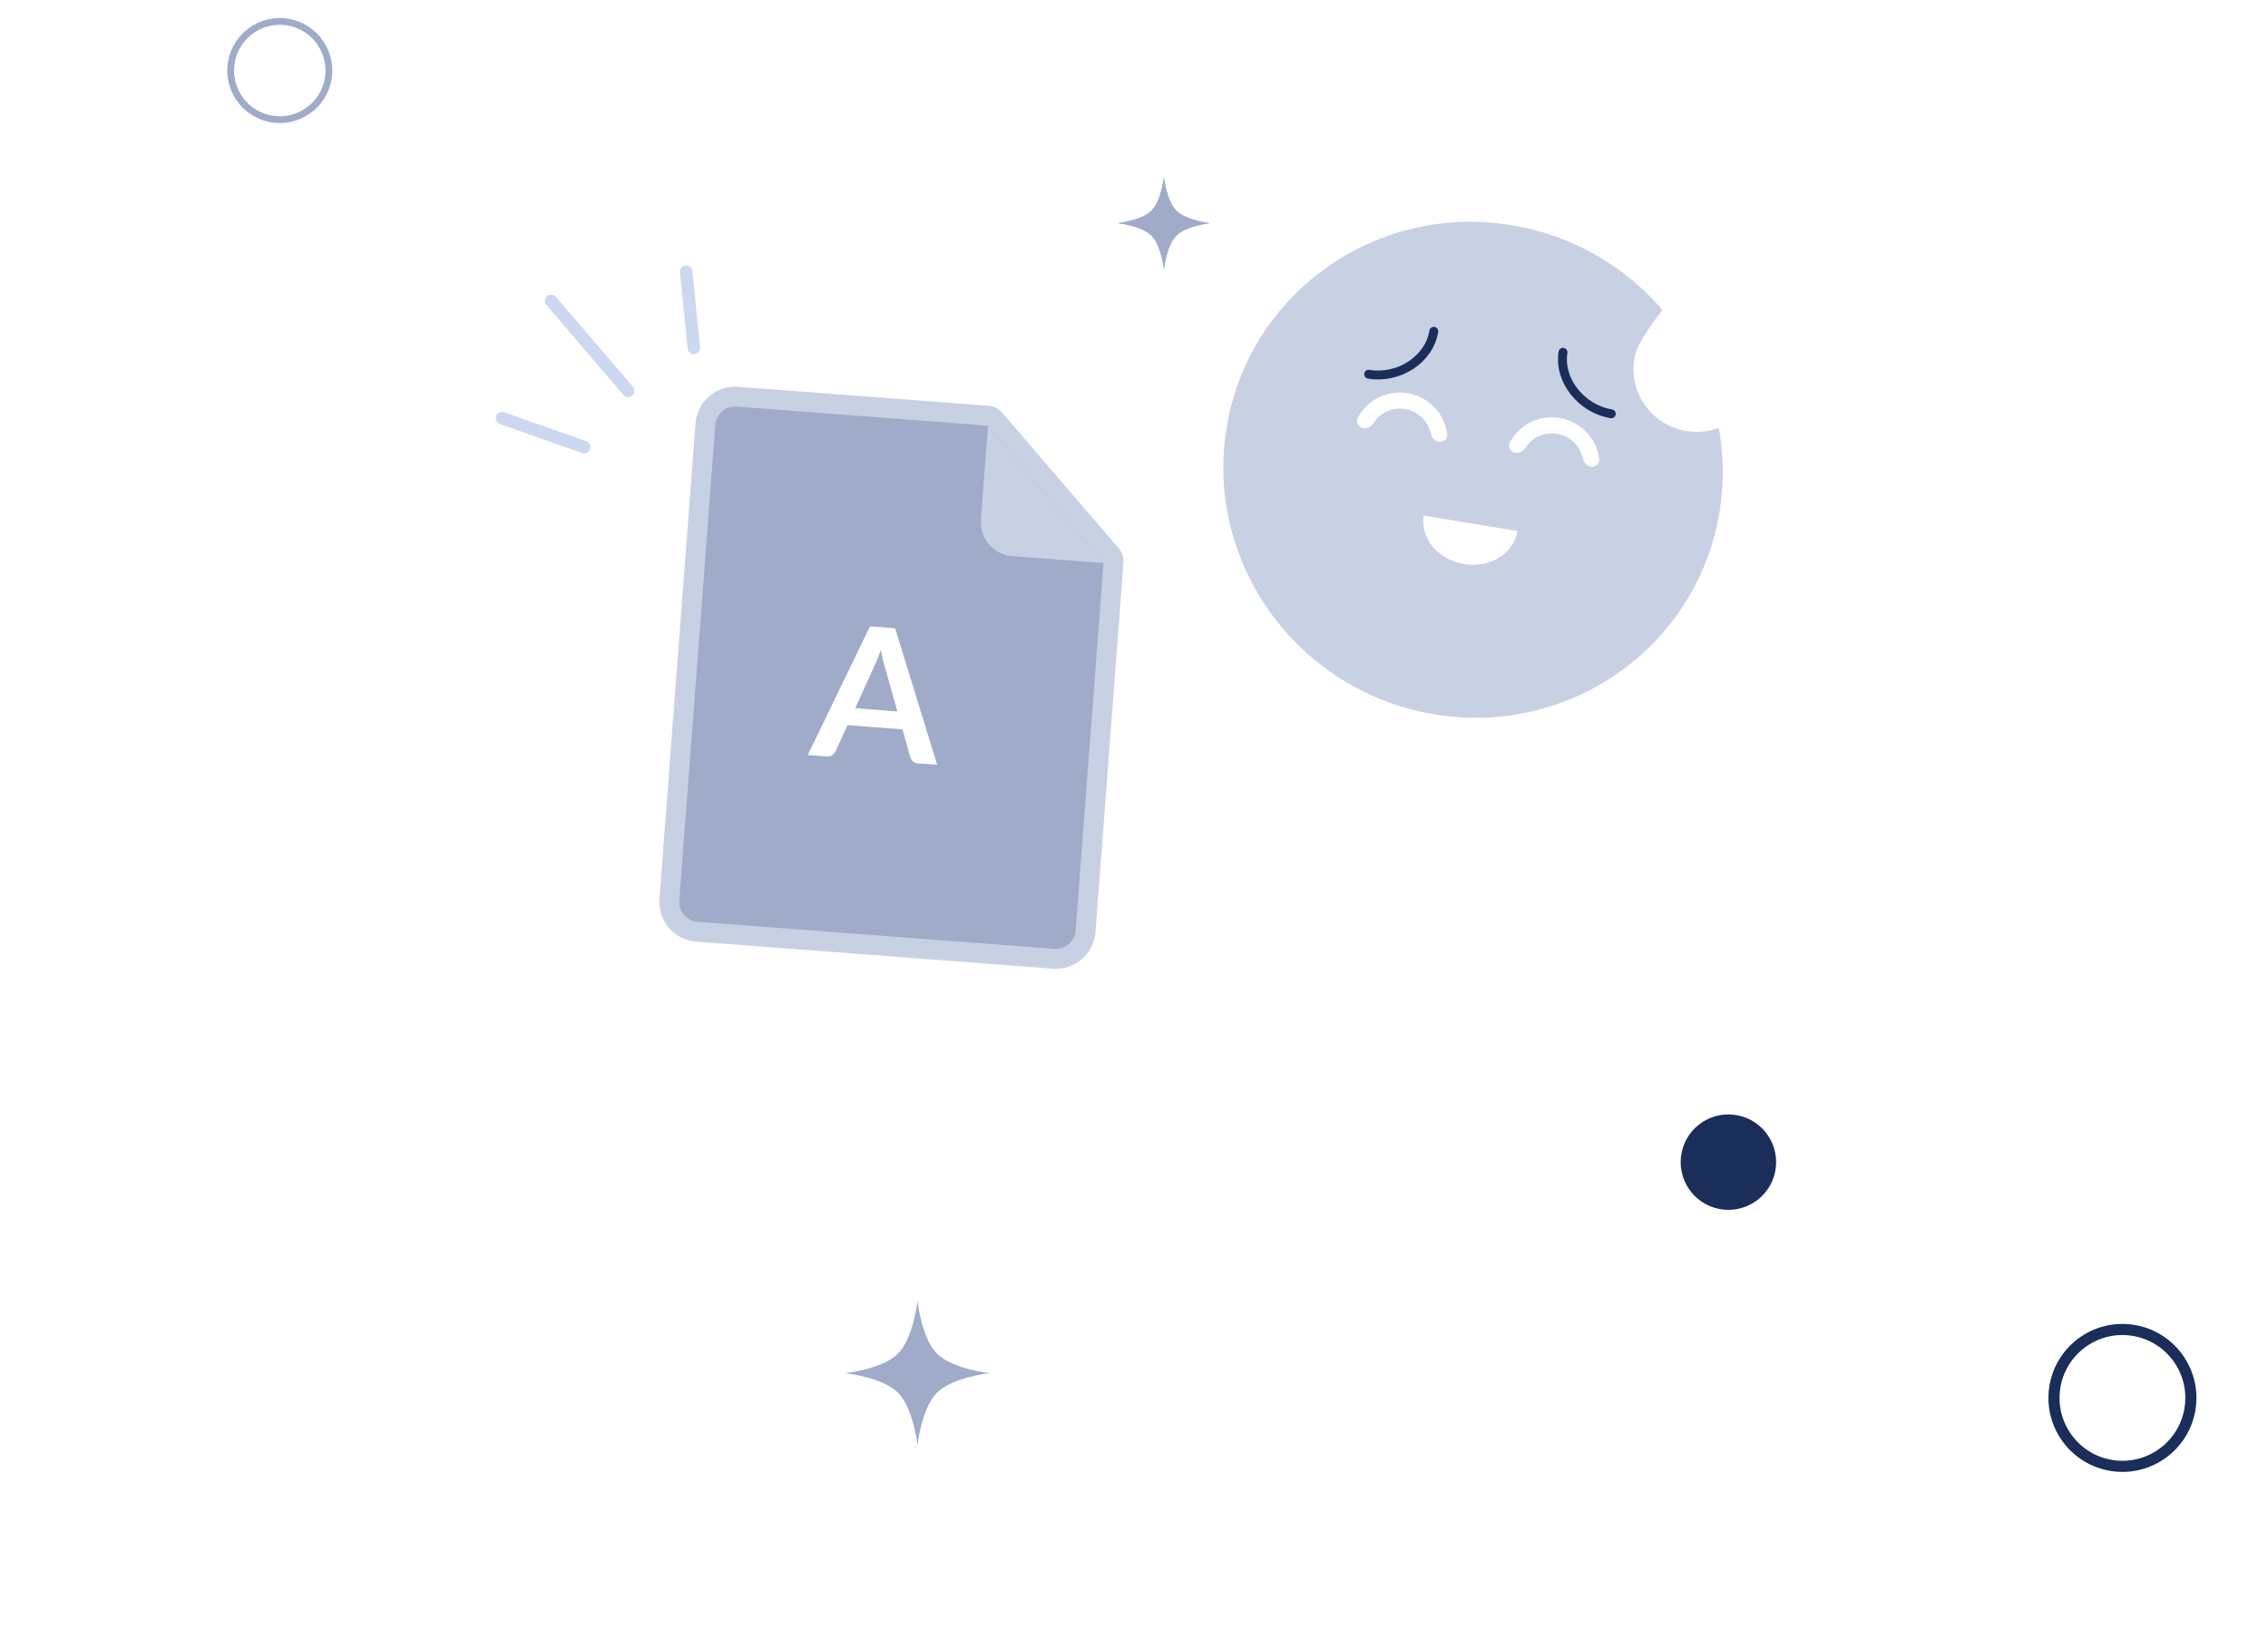 <svg width="271" height="197" viewBox="0 0 271 197" fill="none" xmlns="http://www.w3.org/2000/svg">
<ellipse cx="29.89" cy="29.581" rx="29.89" ry="29.581" transform="matrix(0.986 0.164 -0.157 0.988 151.188 22.018)" fill="#C7D1E3"/>
<path d="M163.541 44.727C167.149 45.328 170.79 42.951 171.323 39.593" stroke="#1B2D59" stroke-width="1.062" stroke-linecap="round"/>
<path d="M192.527 49.454C188.935 48.857 186.229 45.441 186.76 42.102" stroke="#1B2D59" stroke-width="1.062" stroke-linecap="round"/>
<path d="M171.998 52.812C172.53 52.84 172.99 52.427 172.923 51.898C172.792 50.868 172.379 49.885 171.718 49.061C170.854 47.984 169.627 47.254 168.267 47.007C166.907 46.761 165.506 47.016 164.328 47.724C163.428 48.265 162.705 49.042 162.231 49.962C161.987 50.436 162.278 50.984 162.787 51.145V51.145C163.295 51.305 163.824 51.014 164.107 50.565C164.414 50.079 164.832 49.667 165.333 49.366C166.111 48.898 167.036 48.73 167.935 48.893C168.834 49.055 169.645 49.538 170.216 50.25C170.583 50.708 170.835 51.241 170.957 51.804C171.07 52.325 171.467 52.784 171.998 52.812V52.812Z" fill="white"/>
<path d="M190.166 55.764C190.698 55.792 191.158 55.38 191.091 54.85C190.96 53.82 190.547 52.837 189.886 52.014C189.022 50.936 187.795 50.206 186.435 49.959C185.075 49.713 183.674 49.968 182.496 50.676C181.596 51.217 180.873 51.994 180.399 52.915C180.155 53.388 180.446 53.937 180.955 54.097V54.097C181.463 54.257 181.992 53.966 182.275 53.517C182.582 53.031 183 52.619 183.501 52.318C184.279 51.85 185.204 51.682 186.103 51.845C187.002 52.008 187.813 52.49 188.384 53.202C188.751 53.66 189.003 54.193 189.125 54.756C189.238 55.277 189.635 55.736 190.166 55.764V55.764Z" fill="white"/>
<path d="M181.318 63.467C181.215 64.107 180.969 64.717 180.593 65.262C180.216 65.807 179.717 66.276 179.124 66.643C178.531 67.01 177.856 67.267 177.137 67.399C176.417 67.532 175.668 67.538 174.932 67.416C174.196 67.294 173.487 67.048 172.846 66.691C172.205 66.333 171.644 65.872 171.196 65.334C170.748 64.795 170.421 64.189 170.234 63.552C170.047 62.914 170.003 62.256 170.105 61.616L175.711 62.541L181.318 63.467Z" fill="white"/>
<g filter="url(#filter0_d_2539_50265)">
<path d="M211.434 43.333C211.946 40.178 208.611 32.946 207.046 29.779C206.662 29.003 205.653 28.839 205.043 29.454C202.556 31.962 197.102 37.766 196.589 40.921C195.923 45.02 198.706 48.883 202.805 49.549C206.905 50.215 210.768 47.432 211.434 43.333Z" fill="white"/>
</g>
<path d="M109.628 155.482C109.628 155.482 110.104 159.927 111.96 161.782C113.815 163.638 118.26 164.114 118.26 164.114C118.26 164.114 113.815 164.59 111.96 166.445C110.104 168.3 109.628 172.746 109.628 172.746C109.628 172.746 109.152 168.3 107.297 166.445C105.442 164.59 100.996 164.114 100.996 164.114C100.996 164.114 105.442 163.638 107.297 161.782C109.152 159.927 109.628 155.482 109.628 155.482Z" fill="#9FABC8"/>
<path d="M139.073 21.16C139.073 21.16 139.377 23.997 140.561 25.182C141.746 26.366 144.583 26.67 144.583 26.67C144.583 26.67 141.746 26.974 140.561 28.159C139.377 29.343 139.073 32.181 139.073 32.181C139.073 32.181 138.769 29.343 137.585 28.159C136.4 26.974 133.562 26.67 133.562 26.67C133.562 26.67 136.4 26.366 137.585 25.182C138.769 23.997 139.073 21.16 139.073 21.16Z" fill="#9FABC8"/>
<g filter="url(#filter1_f_2539_50265)">
<path d="M139.073 21.16C139.073 21.16 139.377 23.997 140.561 25.182C141.746 26.366 144.583 26.67 144.583 26.67C144.583 26.67 141.746 26.974 140.561 28.159C139.377 29.343 139.073 32.181 139.073 32.181C139.073 32.181 138.769 29.343 137.585 28.159C136.4 26.974 133.562 26.67 133.562 26.67C133.562 26.67 136.4 26.366 137.585 25.182C138.769 23.997 139.073 21.16 139.073 21.16Z" fill="#9FABC8"/>
</g>
<g opacity="0.96" filter="url(#filter2_d_2539_50265)">
<circle cx="10.215" cy="78.696" r="6.115" transform="rotate(116.773 10.215 78.696)" fill="white"/>
</g>
<circle cx="33.43" cy="8.429" r="5.87" transform="rotate(116.773 33.43 8.429)" stroke="#9FABC8" stroke-width="0.809"/>
<circle cx="206.524" cy="138.894" r="5.703" transform="rotate(-83.93 206.524 138.894)" fill="#1B2D59"/>
<circle opacity="0.96" cx="220.158" cy="192.973" r="2.281" transform="rotate(96.07 220.158 192.973)" fill="white"/>
<circle cx="253.605" cy="167.073" r="8.178" transform="rotate(-83.93 253.605 167.073)" stroke="#1B2D59" stroke-width="1.328"/>
<path d="M119.748 49.319C119.337 48.841 118.754 48.546 118.126 48.498L88.201 46.229C86.945 46.134 85.703 46.541 84.747 47.362C83.791 48.183 83.201 49.35 83.106 50.606L78.795 107.443C78.7 108.699 79.108 109.942 79.929 110.897C80.749 111.853 81.916 112.443 83.173 112.538L125.8 115.771C127.056 115.866 128.299 115.459 129.255 114.638C130.21 113.817 130.8 112.65 130.896 111.394L134.243 67.26C134.29 66.632 134.086 66.011 133.676 65.533L119.748 49.319Z" fill="#C7D1E3"/>
<path d="M118.056 50.875L88.022 48.597C87.394 48.549 86.773 48.753 86.295 49.164C85.817 49.574 85.522 50.158 85.475 50.786L81.164 107.622C81.117 108.251 81.321 108.872 81.731 109.35C82.141 109.827 82.725 110.123 83.353 110.17L125.981 113.403C126.609 113.451 127.23 113.247 127.708 112.836C128.186 112.426 128.481 111.842 128.528 111.214L131.859 67.291L118.056 50.875Z" fill="#9FABC8"/>
<path d="M131.858 67.291L120.941 66.463C120.41 66.423 119.892 66.279 119.416 66.039C118.941 65.799 118.518 65.467 118.17 65.063C117.823 64.659 117.559 64.191 117.393 63.685C117.227 63.179 117.162 62.645 117.202 62.114L118.055 50.874L131.858 67.291Z" fill="#C7D1E3"/>
<path d="M107.231 85.028L105.702 79.609C105.625 79.368 105.547 79.083 105.469 78.754C105.391 78.425 105.315 78.07 105.241 77.689C105.118 78.055 104.993 78.398 104.865 78.719C104.739 79.033 104.619 79.307 104.505 79.541L102.189 84.645L107.231 85.028ZM111.983 91.407L109.704 91.234C109.448 91.215 109.244 91.137 109.093 91C108.942 90.856 108.834 90.687 108.768 90.49L107.829 87.168L101.264 86.67L99.835 89.813C99.764 89.977 99.639 90.122 99.46 90.248C99.282 90.374 99.068 90.427 98.82 90.409L96.518 90.234L103.957 74.858L106.96 75.086L111.983 91.407Z" fill="white"/>
<path d="M81.996 32.482L82.903 41.588" stroke="#CCD7F0" stroke-width="1.5" stroke-linecap="round"/>
<path d="M59.996 49.982L69.788 53.431" stroke="#CCD7F0" stroke-width="1.5" stroke-linecap="round"/>
<path d="M65.861 35.969L75.058 46.711" stroke="#CCD7F0" stroke-width="1.5" stroke-linecap="round"/>
<defs>
<filter id="filter0_d_2539_50265" x="193.219" y="29.079" width="18.922" height="24.494" filterUnits="userSpaceOnUse" color-interpolation-filters="sRGB">
<feFlood flood-opacity="0" result="BackgroundImageFix"/>
<feColorMatrix in="SourceAlpha" type="matrix" values="0 0 0 0 0 0 0 0 0 0 0 0 0 0 0 0 0 0 127 0" result="hardAlpha"/>
<feOffset dx="-1.308" dy="1.963"/>
<feGaussianBlur stdDeviation="0.981"/>
<feComposite in2="hardAlpha" operator="out"/>
<feColorMatrix type="matrix" values="0 0 0 0 0 0 0 0 0 0 0 0 0 0 0 0 0 0 0.35 0"/>
<feBlend mode="normal" in2="BackgroundImageFix" result="effect1_dropShadow_2539_50265"/>
<feBlend mode="normal" in="SourceGraphic" in2="effect1_dropShadow_2539_50265" result="shape"/>
</filter>
<filter id="filter1_f_2539_50265" x="129.578" y="17.176" width="18.99" height="18.989" filterUnits="userSpaceOnUse" color-interpolation-filters="sRGB">
<feFlood flood-opacity="0" result="BackgroundImageFix"/>
<feBlend mode="normal" in="SourceGraphic" in2="BackgroundImageFix" result="shape"/>
<feGaussianBlur stdDeviation="1.992" result="effect1_foregroundBlur_2539_50265"/>
</filter>
<filter id="filter2_d_2539_50265" x="0.098" y="69.579" width="20.234" height="20.233" filterUnits="userSpaceOnUse" color-interpolation-filters="sRGB">
<feFlood flood-opacity="0" result="BackgroundImageFix"/>
<feColorMatrix in="SourceAlpha" type="matrix" values="0 0 0 0 0 0 0 0 0 0 0 0 0 0 0 0 0 0 127 0" result="hardAlpha"/>
<feOffset dy="1"/>
<feGaussianBlur stdDeviation="2"/>
<feComposite in2="hardAlpha" operator="out"/>
<feColorMatrix type="matrix" values="0 0 0 0 0 0 0 0 0 0 0 0 0 0 0 0 0 0 0.08 0"/>
<feBlend mode="normal" in2="BackgroundImageFix" result="effect1_dropShadow_2539_50265"/>
<feBlend mode="normal" in="SourceGraphic" in2="effect1_dropShadow_2539_50265" result="shape"/>
</filter>
</defs>
</svg>
